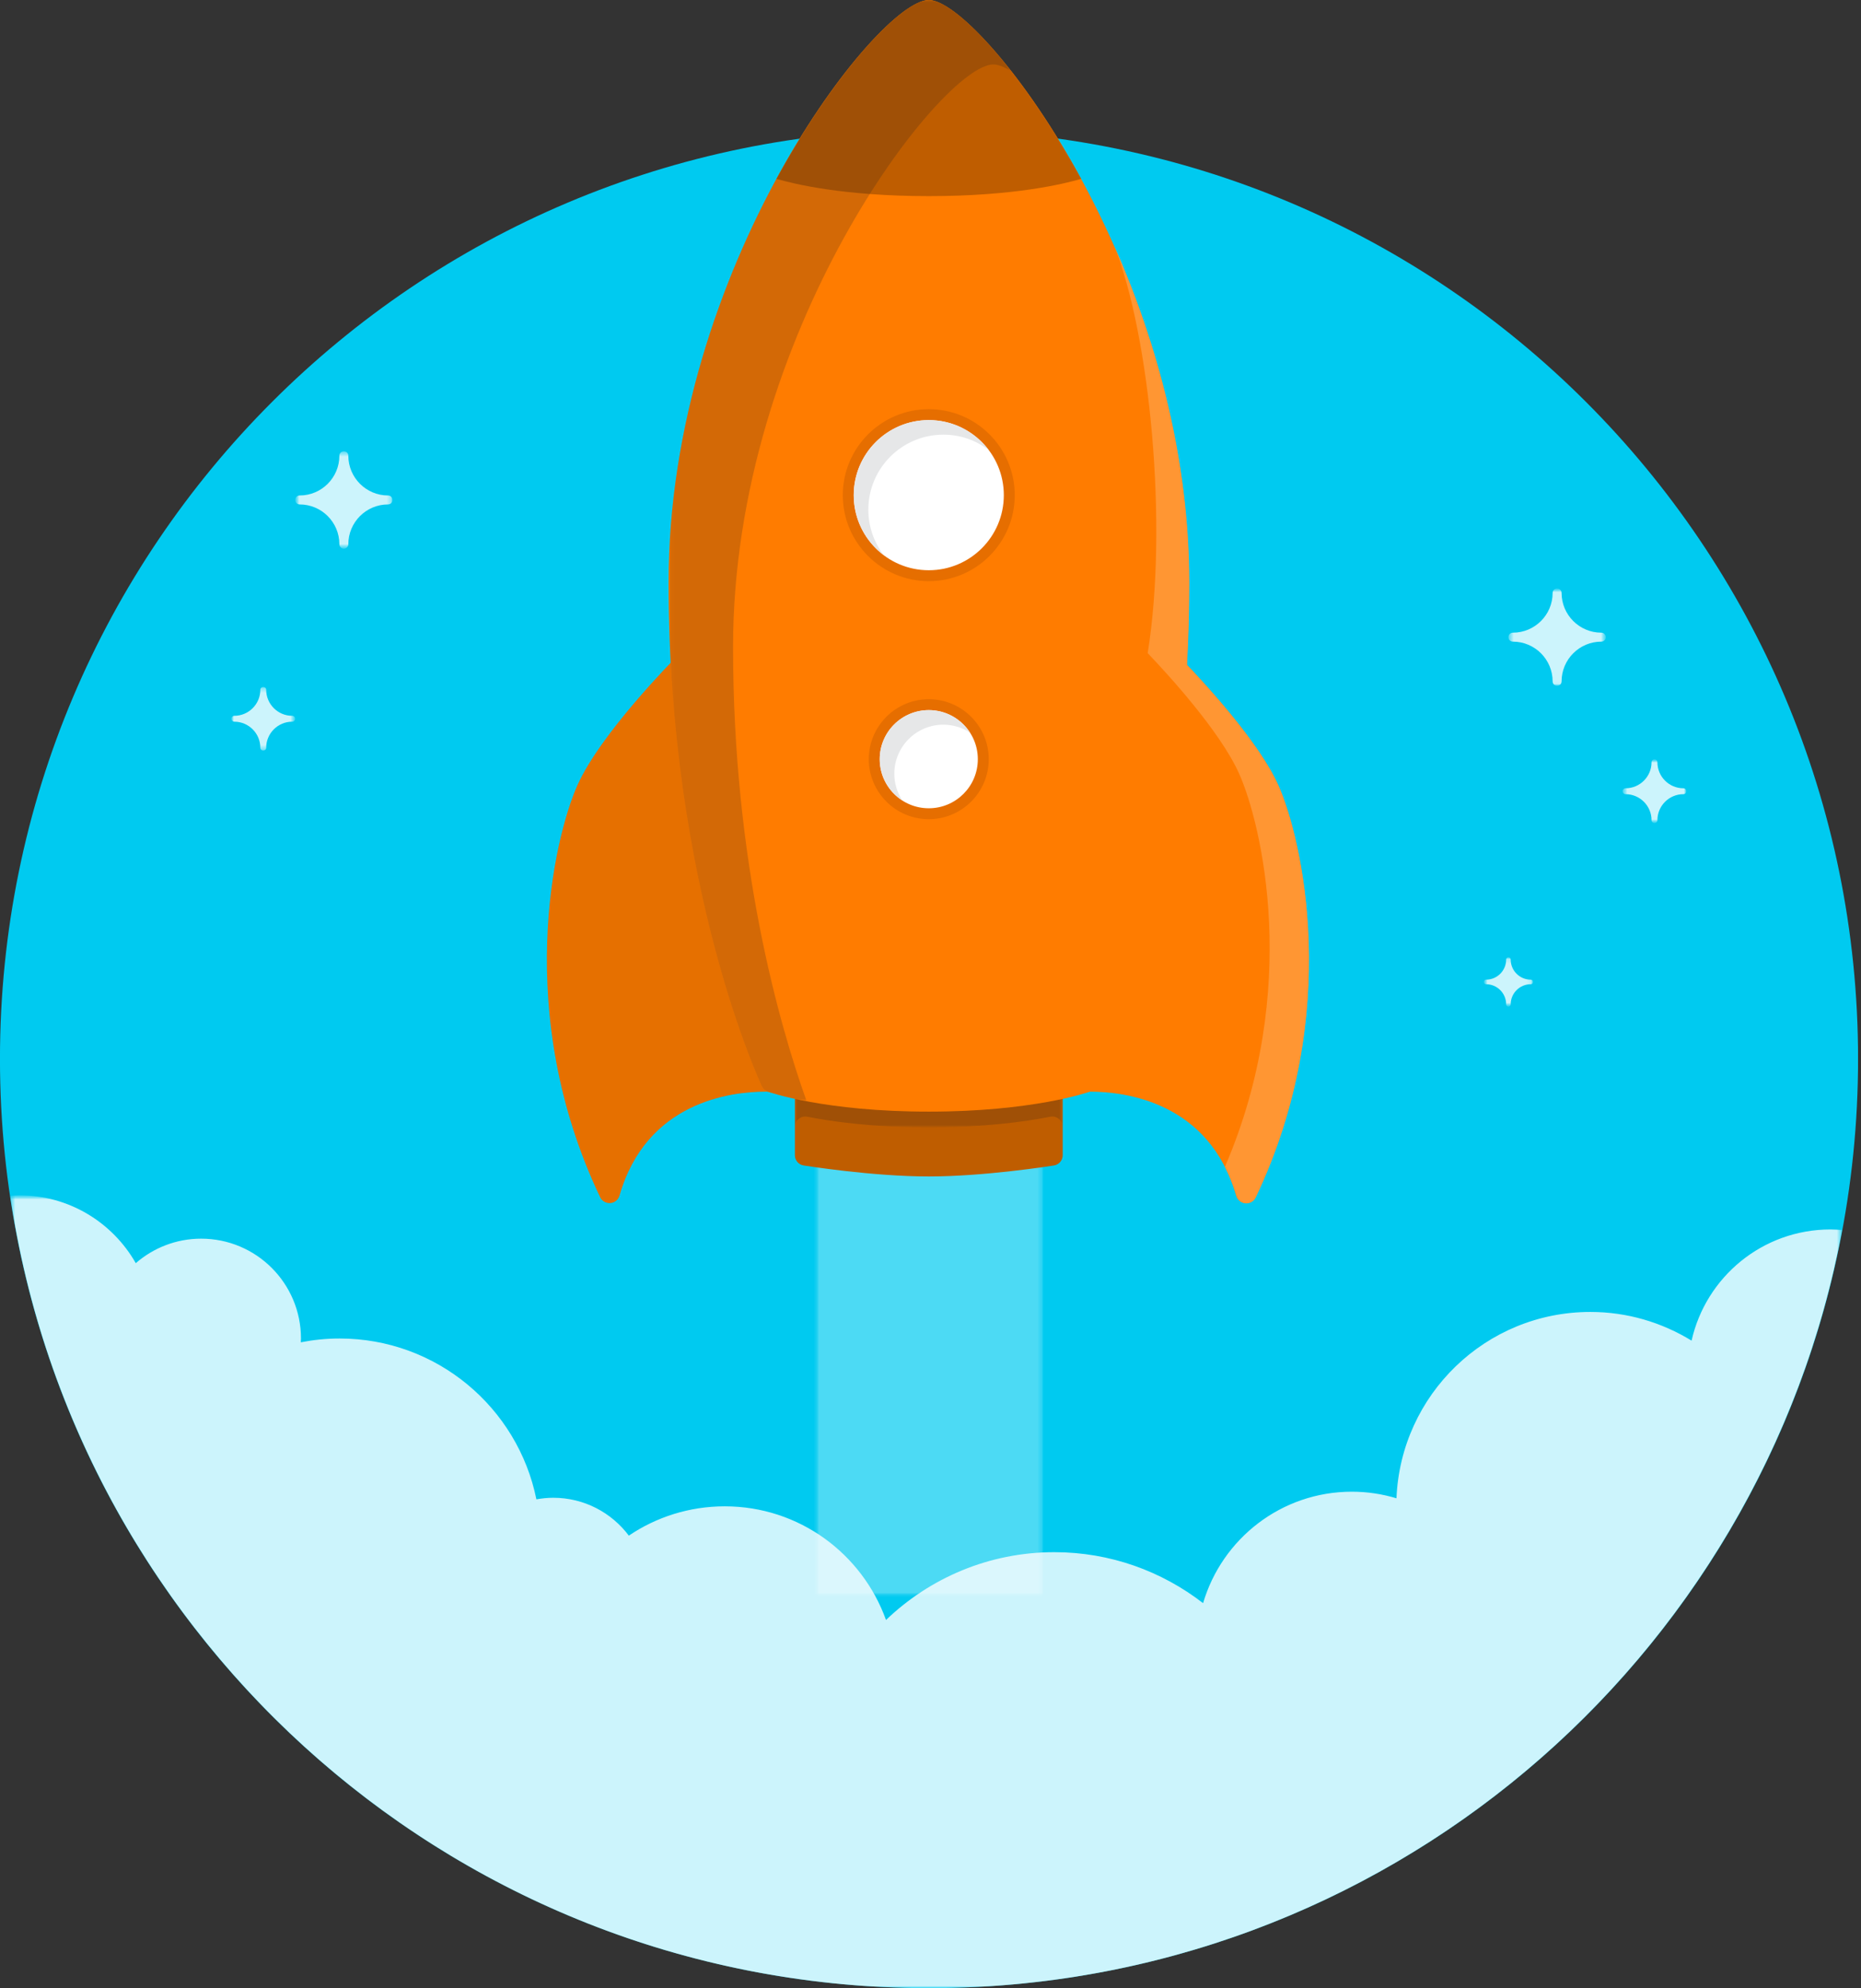 <svg width="426" height="455" viewBox="0 0 426 455" fill="none" xmlns="http://www.w3.org/2000/svg">
    <rect x="0" y="0" width="426" height="455" fill="#333333" stroke="none"/>
    <g clip-path="url(#clip0_0_3)">
        <mask id="mask0_0_3" style="mask-type:luminance" maskUnits="userSpaceOnUse" x="-290" y="-130" width="1001"
            height="751">
            <path d="M-289.22 620.33H710.78V-129.67H-289.22V620.33Z" fill="white" />
        </mask>
        <g mask="url(#mask0_0_3)">
            <path
                d="M425.33 242.342C425.33 359.797 330.115 455.005 212.668 455.005C95.219 455.005 -0.007 359.802 -0.007 242.342C-0.007 124.896 95.214 29.692 212.668 29.692C330.115 29.692 425.33 124.896 425.33 242.342Z"
                fill="#00CAF0" />
            <mask id="mask1_0_3" style="mask-type:luminance" maskUnits="userSpaceOnUse" x="2" y="273" width="420"
                height="183">
                <path d="M2.317 273.555H421.668V455.005H2.317V273.555Z" fill="white" />
            </mask>
            <g mask="url(#mask1_0_3)">
                <g opacity="0.8">
                    <mask id="mask2_0_3" style="mask-type:luminance" maskUnits="userSpaceOnUse" x="2" y="273"
                        width="420" height="183">
                        <path d="M2.317 455.005H421.668V273.555H2.317V455.005Z" fill="white" />
                    </mask>
                    <g mask="url(#mask2_0_3)">
                        <path
                            d="M212.68 455.005C316.739 455.005 403.292 380.245 421.68 281.505C420.794 281.434 419.905 281.371 419.002 281.371C403.459 281.371 390.48 292.26 387.22 306.818C380.465 302.678 372.551 300.249 364.049 300.249C340.105 300.249 320.639 319.188 319.666 342.893C316.432 341.924 313.01 341.385 309.461 341.385C293.324 341.385 279.724 352.159 275.4 366.896C265.976 359.608 254.189 355.226 241.351 355.226C226.387 355.226 212.829 361.153 202.814 370.745C197.376 355.593 182.93 344.734 165.904 344.734C157.767 344.734 150.214 347.208 143.945 351.44C139.995 346.186 133.729 342.774 126.646 342.774C125.325 342.774 124.04 342.911 122.785 343.136C118.534 322.135 99.98 306.326 77.73 306.326C74.689 306.326 71.725 306.638 68.849 307.199C68.861 306.908 68.894 306.623 68.894 306.326C68.894 293.704 58.663 283.478 46.046 283.478C40.315 283.478 35.091 285.6 31.08 289.086C25.809 279.819 15.861 273.553 4.435 273.553C3.724 273.553 3.027 273.61 2.327 273.658C17.465 376.268 105.869 455.008 212.677 455.008"
                            fill="white" />
                    </g>
                </g>
            </g>
            <mask id="mask3_0_3" style="mask-type:luminance" maskUnits="userSpaceOnUse" x="345" y="134" width="23"
                height="23">
                <path d="M345.293 134.68H367.581V156.97H345.293V134.68Z" fill="white" />
            </mask>
            <g mask="url(#mask3_0_3)">
                <g opacity="0.8">
                    <mask id="mask4_0_3" style="mask-type:luminance" maskUnits="userSpaceOnUse" x="345" y="134"
                        width="23" height="23">
                        <path d="M345.293 156.967H367.581V134.677H345.293V156.967Z" fill="white" />
                    </mask>
                    <g mask="url(#mask4_0_3)">
                        <path
                            d="M366.555 144.792C361.54 144.792 357.461 140.716 357.461 135.699C357.461 135.131 357.001 134.675 356.434 134.675C355.869 134.675 355.41 135.131 355.41 135.699C355.41 140.716 351.33 144.792 346.316 144.792C345.751 144.792 345.289 145.252 345.289 145.82C345.289 146.384 345.751 146.844 346.316 146.844C351.33 146.844 355.41 150.924 355.41 155.937C355.41 156.505 355.869 156.964 356.434 156.964C357.001 156.964 357.461 156.505 357.461 155.937C357.461 150.924 361.54 146.844 366.555 146.844C367.121 146.844 367.577 146.384 367.577 145.82C367.577 145.252 367.121 144.792 366.555 144.792Z"
                            fill="white" />
                    </g>
                </g>
            </g>
            <mask id="mask5_0_3" style="mask-type:luminance" maskUnits="userSpaceOnUse" x="67" y="103" width="23"
                height="23">
                <path d="M67.567 103.268H89.856V125.556H67.567V103.268Z" fill="white" />
            </mask>
            <g mask="url(#mask5_0_3)">
                <g opacity="0.8">
                    <mask id="mask6_0_3" style="mask-type:luminance" maskUnits="userSpaceOnUse" x="67" y="103"
                        width="23" height="23">
                        <path d="M67.567 125.555H89.856V103.266H67.567V125.555Z" fill="white" />
                    </mask>
                    <g mask="url(#mask6_0_3)">
                        <path
                            d="M88.83 113.393C83.816 113.393 79.736 109.315 79.736 104.299C79.736 103.731 79.276 103.275 78.711 103.275C78.145 103.275 77.685 103.731 77.685 104.299C77.685 109.315 73.605 113.393 68.593 113.393C68.026 113.393 67.566 113.851 67.566 114.419C67.566 114.984 68.026 115.443 68.593 115.443C73.605 115.443 77.685 119.523 77.685 124.538C77.685 125.104 78.145 125.564 78.711 125.564C79.276 125.564 79.736 125.104 79.736 124.538C79.736 119.523 83.816 115.443 88.83 115.443C89.396 115.443 89.855 114.984 89.855 114.419C89.855 113.851 89.396 113.393 88.83 113.393Z"
                            fill="white" />
                    </g>
                </g>
            </g>
            <mask id="mask7_0_3" style="mask-type:luminance" maskUnits="userSpaceOnUse" x="371" y="173" width="16"
                height="16">
                <path d="M371.418 173.78H386.02V188.382H371.418V173.78Z" fill="white" />
            </mask>
            <g mask="url(#mask7_0_3)">
                <g opacity="0.8">
                    <mask id="mask8_0_3" style="mask-type:luminance" maskUnits="userSpaceOnUse" x="371" y="173"
                        width="16" height="16">
                        <path d="M371.418 188.38H386.021V173.777H371.418V188.38Z" fill="white" />
                    </mask>
                    <g mask="url(#mask8_0_3)">
                        <path
                            d="M385.355 180.405C382.067 180.405 379.395 177.733 379.395 174.449C379.395 174.076 379.095 173.776 378.722 173.776C378.351 173.776 378.052 174.076 378.052 174.449C378.052 177.733 375.379 180.405 372.094 180.405C371.725 180.405 371.421 180.705 371.421 181.078C371.421 181.446 371.725 181.75 372.094 181.75C375.379 181.75 378.052 184.423 378.052 187.706C378.052 188.079 378.351 188.379 378.722 188.379C379.095 188.379 379.395 188.079 379.395 187.706C379.395 184.423 382.067 181.75 385.355 181.75C385.724 181.75 386.024 181.446 386.024 181.078C386.024 180.705 385.724 180.405 385.355 180.405Z"
                            fill="white" />
                    </g>
                </g>
            </g>
            <mask id="mask9_0_3" style="mask-type:luminance" maskUnits="userSpaceOnUse" x="52" y="157" width="16"
                height="15">
                <path d="M52.968 157.18H67.571V171.784H52.968V157.18Z" fill="white" />
            </mask>
            <g mask="url(#mask9_0_3)">
                <g opacity="0.8">
                    <mask id="mask10_0_3" style="mask-type:luminance" maskUnits="userSpaceOnUse" x="52" y="157"
                        width="16" height="15">
                        <path d="M52.968 171.793H67.57V157.189H52.968V171.793Z" fill="white" />
                    </mask>
                    <g mask="url(#mask10_0_3)">
                        <path
                            d="M66.892 163.818C63.606 163.818 60.932 161.145 60.932 157.861C60.932 157.489 60.633 157.189 60.261 157.189C59.89 157.189 59.591 157.489 59.591 157.861C59.591 161.145 56.917 163.818 53.631 163.818C53.263 163.818 52.96 164.118 52.96 164.49C52.96 164.859 53.263 165.163 53.631 165.163C56.917 165.163 59.591 167.835 59.591 171.119C59.591 171.491 59.89 171.791 60.261 171.791C60.633 171.791 60.932 171.491 60.932 171.119C60.932 167.835 63.606 165.163 66.892 165.163C67.261 165.163 67.564 164.859 67.564 164.49C67.564 164.118 67.261 163.818 66.892 163.818Z"
                            fill="white" />
                    </g>
                </g>
            </g>
            <mask id="mask11_0_3" style="mask-type:luminance" maskUnits="userSpaceOnUse" x="339" y="219" width="12"
                height="12">
                <path d="M339.642 219.08H350.931V230.369H339.642V219.08Z" fill="white" />
            </mask>
            <g mask="url(#mask11_0_3)">
                <g opacity="0.8">
                    <mask id="mask12_0_3" style="mask-type:luminance" maskUnits="userSpaceOnUse" x="339" y="219"
                        width="12" height="12">
                        <path d="M339.642 230.367H350.931V219.08H339.642V230.367Z" fill="white" />
                    </mask>
                    <g mask="url(#mask12_0_3)">
                        <path
                            d="M350.417 224.205C347.877 224.205 345.809 222.14 345.809 219.599C345.809 219.311 345.577 219.08 345.289 219.08C345.004 219.08 344.772 219.311 344.772 219.599C344.772 222.14 342.707 224.205 340.165 224.205C339.879 224.205 339.645 224.436 339.645 224.725C339.645 225.01 339.879 225.244 340.165 225.244C342.707 225.244 344.772 227.309 344.772 229.849C344.772 230.135 345.004 230.369 345.289 230.369C345.577 230.369 345.809 230.135 345.809 229.849C345.809 227.309 347.877 225.244 350.417 225.244C350.704 225.244 350.934 225.01 350.934 224.725C350.934 224.436 350.704 224.205 350.417 224.205Z"
                            fill="white" />
                    </g>
                </g>
            </g>
            <path
                d="M132.193 179.668C137.47 167.899 154.066 151.11 154.77 150.401C155.381 149.783 156.278 149.555 157.113 149.786C157.945 150.023 158.584 150.693 158.78 151.539L180.851 247.056C181.026 247.811 180.823 248.603 180.306 249.175C179.791 249.759 179.028 250.059 178.259 249.956C178.25 249.956 177.13 249.831 175.305 249.831C167.293 249.831 147.988 252.149 141.813 273.618C141.538 274.57 140.706 275.255 139.719 275.335C139.654 275.338 139.588 275.338 139.523 275.338C138.614 275.338 137.773 274.819 137.375 273.984C117.316 231.865 126.834 191.62 132.193 179.668Z"
                fill="#E67000" />
            <mask id="mask13_0_3" style="mask-type:luminance" maskUnits="userSpaceOnUse" x="186" y="257" width="53"
                height="109">
                <path d="M186.343 257.38H238.871V365.559H186.343V257.38Z" fill="white" />
            </mask>
            <g mask="url(#mask13_0_3)">
                <g opacity="0.3">
                    <mask id="mask14_0_3" style="mask-type:luminance" maskUnits="userSpaceOnUse" x="186" y="257"
                        width="53" height="109">
                        <path d="M186.355 365.555H238.881V257.376H186.355V365.555Z" fill="white" />
                    </mask>
                    <g mask="url(#mask14_0_3)">
                        <mask id="mask15_0_3" style="mask-type:luminance" maskUnits="userSpaceOnUse" x="186" y="257"
                            width="53" height="109">
                            <mask id="mask16_0_3" style="mask-type:luminance" maskUnits="userSpaceOnUse" x="186" y="257"
                                width="53" height="109">
                                <path d="M186.355 257.38H238.882V365.559H186.355V257.38Z" fill="white" />
                            </mask>
                            <g mask="url(#mask16_0_3)">
                                <path d="M186.355 257.38H238.881V365.559H186.355V257.38Z" fill="black" />
                                <mask id="mask17_0_3" style="mask-type:luminance" maskUnits="userSpaceOnUse" x="186"
                                    y="257" width="53" height="109">
                                    <path d="M186.355 257.38H238.882V365.559H186.355V257.38Z" fill="white" />
                                </mask>
                                <g mask="url(#mask17_0_3)">
                                    <path d="M186.355 257.38H238.881V365.559H186.355V257.38Z"
                                        fill="url(#paint0_linear_0_3)" />
                                </g>
                            </g>
                        </mask>
                        <g mask="url(#mask15_0_3)">
                            <mask id="mask18_0_3" style="mask-type:luminance" maskUnits="userSpaceOnUse" x="186" y="257"
                                width="53" height="109">
                                <path d="M186.355 257.38H238.882V365.559H186.355V257.38Z" fill="white" />
                            </mask>
                            <g mask="url(#mask18_0_3)">
                                <path d="M186.355 257.38H238.881V365.559H186.355V257.38Z"
                                    fill="url(#paint1_linear_0_3)" />
                            </g>
                        </g>
                    </g>
                </g>
            </g>
            <path
                d="M242.393 249.642C241.844 249.191 241.125 249.005 240.424 249.144C234.761 250.257 225.345 251.581 212.61 251.581C199.874 251.581 190.455 250.257 184.798 249.144C184.099 249.005 183.378 249.186 182.826 249.642C182.275 250.097 181.956 250.77 181.956 251.479V264.376C181.956 265.549 182.806 266.544 183.961 266.727C184.603 266.83 199.818 269.241 212.61 269.241C225.4 269.241 240.615 266.83 241.259 266.727C242.411 266.544 243.264 265.549 243.264 264.376V251.479C243.264 250.77 242.945 250.097 242.393 249.642Z"
                fill="#BF5D00" />
            <mask id="mask19_0_3" style="mask-type:luminance" maskUnits="userSpaceOnUse" x="181" y="248" width="63"
                height="11">
                <path d="M181.955 248.38H243.263V258.01H181.955V248.38Z" fill="white" />
            </mask>
            <g mask="url(#mask19_0_3)">
                <g opacity="0.2">
                    <mask id="mask20_0_3" style="mask-type:luminance" maskUnits="userSpaceOnUse" x="181" y="248"
                        width="63" height="11">
                        <path d="M181.955 258.005H243.263V248.376H181.955V258.005Z" fill="white" />
                    </mask>
                    <g mask="url(#mask20_0_3)">
                        <path
                            d="M242.393 248.93C241.844 248.48 241.125 248.293 240.424 248.434C234.761 249.548 225.345 250.874 212.61 250.874C199.874 250.874 190.455 249.548 184.798 248.434C184.099 248.29 183.378 248.48 182.826 248.93C182.275 249.384 181.956 250.059 181.956 250.768V257.914C181.956 257.199 182.275 256.525 182.826 256.076C183.378 255.621 184.099 255.433 184.798 255.574C190.455 256.689 199.874 258.015 212.61 258.015C225.345 258.015 234.761 256.689 240.424 255.574C241.125 255.436 241.844 255.623 242.393 256.076C242.945 256.525 243.264 257.199 243.264 257.914V250.768C243.264 250.059 242.945 249.384 242.393 248.93Z"
                            fill="#231F20" />
                    </g>
                </g>
            </g>
            <path
                d="M212.605 0.005C200.93 0.005 153.039 61.206 153.039 133.33C153.039 203.269 174.164 248.112 174.378 248.585C174.645 249.17 175.14 249.629 175.751 249.84C176.275 250.027 188.908 254.404 212.605 254.404C236.299 254.404 248.933 250.027 249.461 249.84C250.069 249.629 250.566 249.17 250.83 248.585C251.046 248.112 272.17 203.269 272.17 133.33C272.17 61.206 224.279 0.005 212.605 0.005Z"
                fill="#FF7C00" />
            <path
                d="M247.492 40.93C233.736 15.857 218.637 0.002 212.615 0.002C206.589 0.002 191.492 15.857 177.736 40.93C181.644 42.08 193.07 44.884 212.615 44.884C232.159 44.884 243.586 42.08 247.492 40.93Z"
                fill="#BF5D00" />
            <path
                d="M212.605 131.755C202.442 131.755 194.174 123.488 194.174 113.325C194.174 103.161 202.442 94.894 212.605 94.894C222.767 94.894 231.034 103.161 231.034 113.325C231.034 123.488 222.767 131.755 212.605 131.755Z"
                fill="white" />
            <path
                d="M212.605 93.642C201.752 93.642 192.924 102.471 192.924 113.325C192.924 124.176 201.752 133.004 212.605 133.004C223.456 133.004 232.284 124.176 232.284 113.325C232.284 102.471 223.456 93.642 212.605 93.642ZM212.605 96.142C222.092 96.142 229.784 103.834 229.784 113.325C229.784 122.811 222.092 130.504 212.605 130.504C203.115 130.504 195.424 122.811 195.424 113.325C195.424 103.834 203.115 96.142 212.605 96.142Z"
                fill="#E66E00" />
            <path
                d="M212.605 186.23C205.722 186.23 200.124 180.631 200.124 173.751C200.124 166.869 205.722 161.27 212.605 161.27C219.486 161.27 225.084 166.869 225.084 173.751C225.084 180.631 219.486 186.23 212.605 186.23Z"
                fill="white" />
            <path
                d="M212.605 160.017C205.034 160.017 198.874 166.177 198.874 173.749C198.874 181.32 205.034 187.477 212.605 187.477C220.176 187.477 226.334 181.32 226.334 173.749C226.334 166.177 220.176 160.017 212.605 160.017ZM212.605 162.517C218.809 162.517 223.834 167.546 223.834 173.749C223.834 179.951 218.809 184.977 212.605 184.977C206.402 184.977 201.374 179.951 201.374 173.749C201.374 167.546 206.402 162.517 212.605 162.517Z"
                fill="#E66E00" />
            <path
                d="M198.768 116.655C198.768 107.165 206.459 99.472 215.948 99.472C219.841 99.472 223.418 100.782 226.3 102.965C223.163 98.825 218.209 96.14 212.615 96.14C203.125 96.14 195.434 103.832 195.434 113.322C195.434 118.916 198.12 123.872 202.263 127.01C200.078 124.129 198.768 120.549 198.768 116.655Z"
                fill="#E6E7E8" />
            <path
                d="M204.718 177.08C204.718 170.877 209.746 165.849 215.948 165.849C218.194 165.849 220.278 166.524 222.03 167.659C220.03 164.57 216.569 162.516 212.615 162.516C206.413 162.516 201.384 167.545 201.384 173.747C201.384 177.701 203.44 181.166 206.531 183.166C205.394 181.409 204.718 179.329 204.718 177.08Z"
                fill="#E6E7E8" />
            <path
                d="M292.58 179.668C287.305 167.899 270.709 151.11 270.003 150.401C269.394 149.783 268.495 149.555 267.661 149.786C266.829 150.023 266.191 150.693 265.995 151.539L243.923 247.056C243.749 247.811 243.953 248.603 244.469 249.175C244.983 249.759 245.748 250.059 246.516 249.956C246.528 249.956 247.645 249.831 249.471 249.831C257.481 249.831 276.785 252.149 282.965 273.618C283.234 274.57 284.069 275.255 285.054 275.335C285.119 275.338 285.186 275.338 285.253 275.338C286.164 275.338 286.999 274.819 287.401 273.984C307.456 231.865 297.939 191.62 292.58 179.668Z"
                fill="#FF7C00" />
            <path
                d="M255.092 56.33C263.185 76.698 267.445 119.99 262.719 149.479C267.165 154.13 279.265 167.289 283.632 177.027C288.809 188.577 297.86 226.517 280.392 267.049C281.411 269.032 282.306 271.215 283.02 273.677C283.294 274.63 284.125 275.314 285.114 275.395C285.179 275.401 285.241 275.401 285.307 275.401C286.218 275.401 287.057 274.879 287.455 274.044C307.515 231.925 297.999 191.679 292.636 179.724C288.271 169.985 276.165 156.829 271.722 152.175C272.052 146.135 272.239 139.866 272.239 133.381C272.239 104.984 264.811 78.275 255.092 56.331"
                fill="#FF9633" />
            <mask id="mask21_0_3" style="mask-type:luminance" maskUnits="userSpaceOnUse" x="153" y="0" width="79"
                height="253">
                <path d="M153.043 0.005H231.559V252.03H153.043V0.005Z" fill="white" />
            </mask>
            <g mask="url(#mask21_0_3)">
                <g opacity="0.2">
                    <mask id="mask22_0_3" style="mask-type:luminance" maskUnits="userSpaceOnUse" x="153" y="0"
                        width="79" height="253">
                        <path d="M153.043 252.018H231.559V0.005H153.043V252.018Z" fill="white" />
                    </mask>
                    <g mask="url(#mask22_0_3)">
                        <path
                            d="M167.805 148.08C167.805 75.965 215.696 14.755 227.373 14.755C228.468 14.755 229.89 15.303 231.559 16.341C223.421 5.953 216.251 -0.006 212.609 -0.006C200.934 -0.006 153.043 61.195 153.043 133.319C153.043 203.258 174.168 248.101 174.381 248.574C174.649 249.159 175.144 249.618 175.755 249.829C176.006 249.918 179.026 250.954 184.645 252.018C178.385 234.499 167.805 197.588 167.805 148.08Z"
                            fill="#231F20" />
                    </g>
                </g>
            </g>
        </g>
    </g>
    <defs>
        <linearGradient id="paint0_linear_0_3" x1="212.58" y1="365.567" x2="212.58" y2="257.389"
            gradientUnits="userSpaceOnUse">
            <stop stop-color="#231F20" />
            <stop offset="1" stop-color="white" />
        </linearGradient>
        <linearGradient id="paint1_linear_0_3" x1="212.58" y1="365.567" x2="212.58" y2="257.389"
            gradientUnits="userSpaceOnUse">
            <stop stop-color="white" />
            <stop offset="1" stop-color="white" />
        </linearGradient>
        <clipPath id="clip0_0_3">
            <rect width="425.33" height="455" fill="white" />
        </clipPath>
    </defs>
</svg>